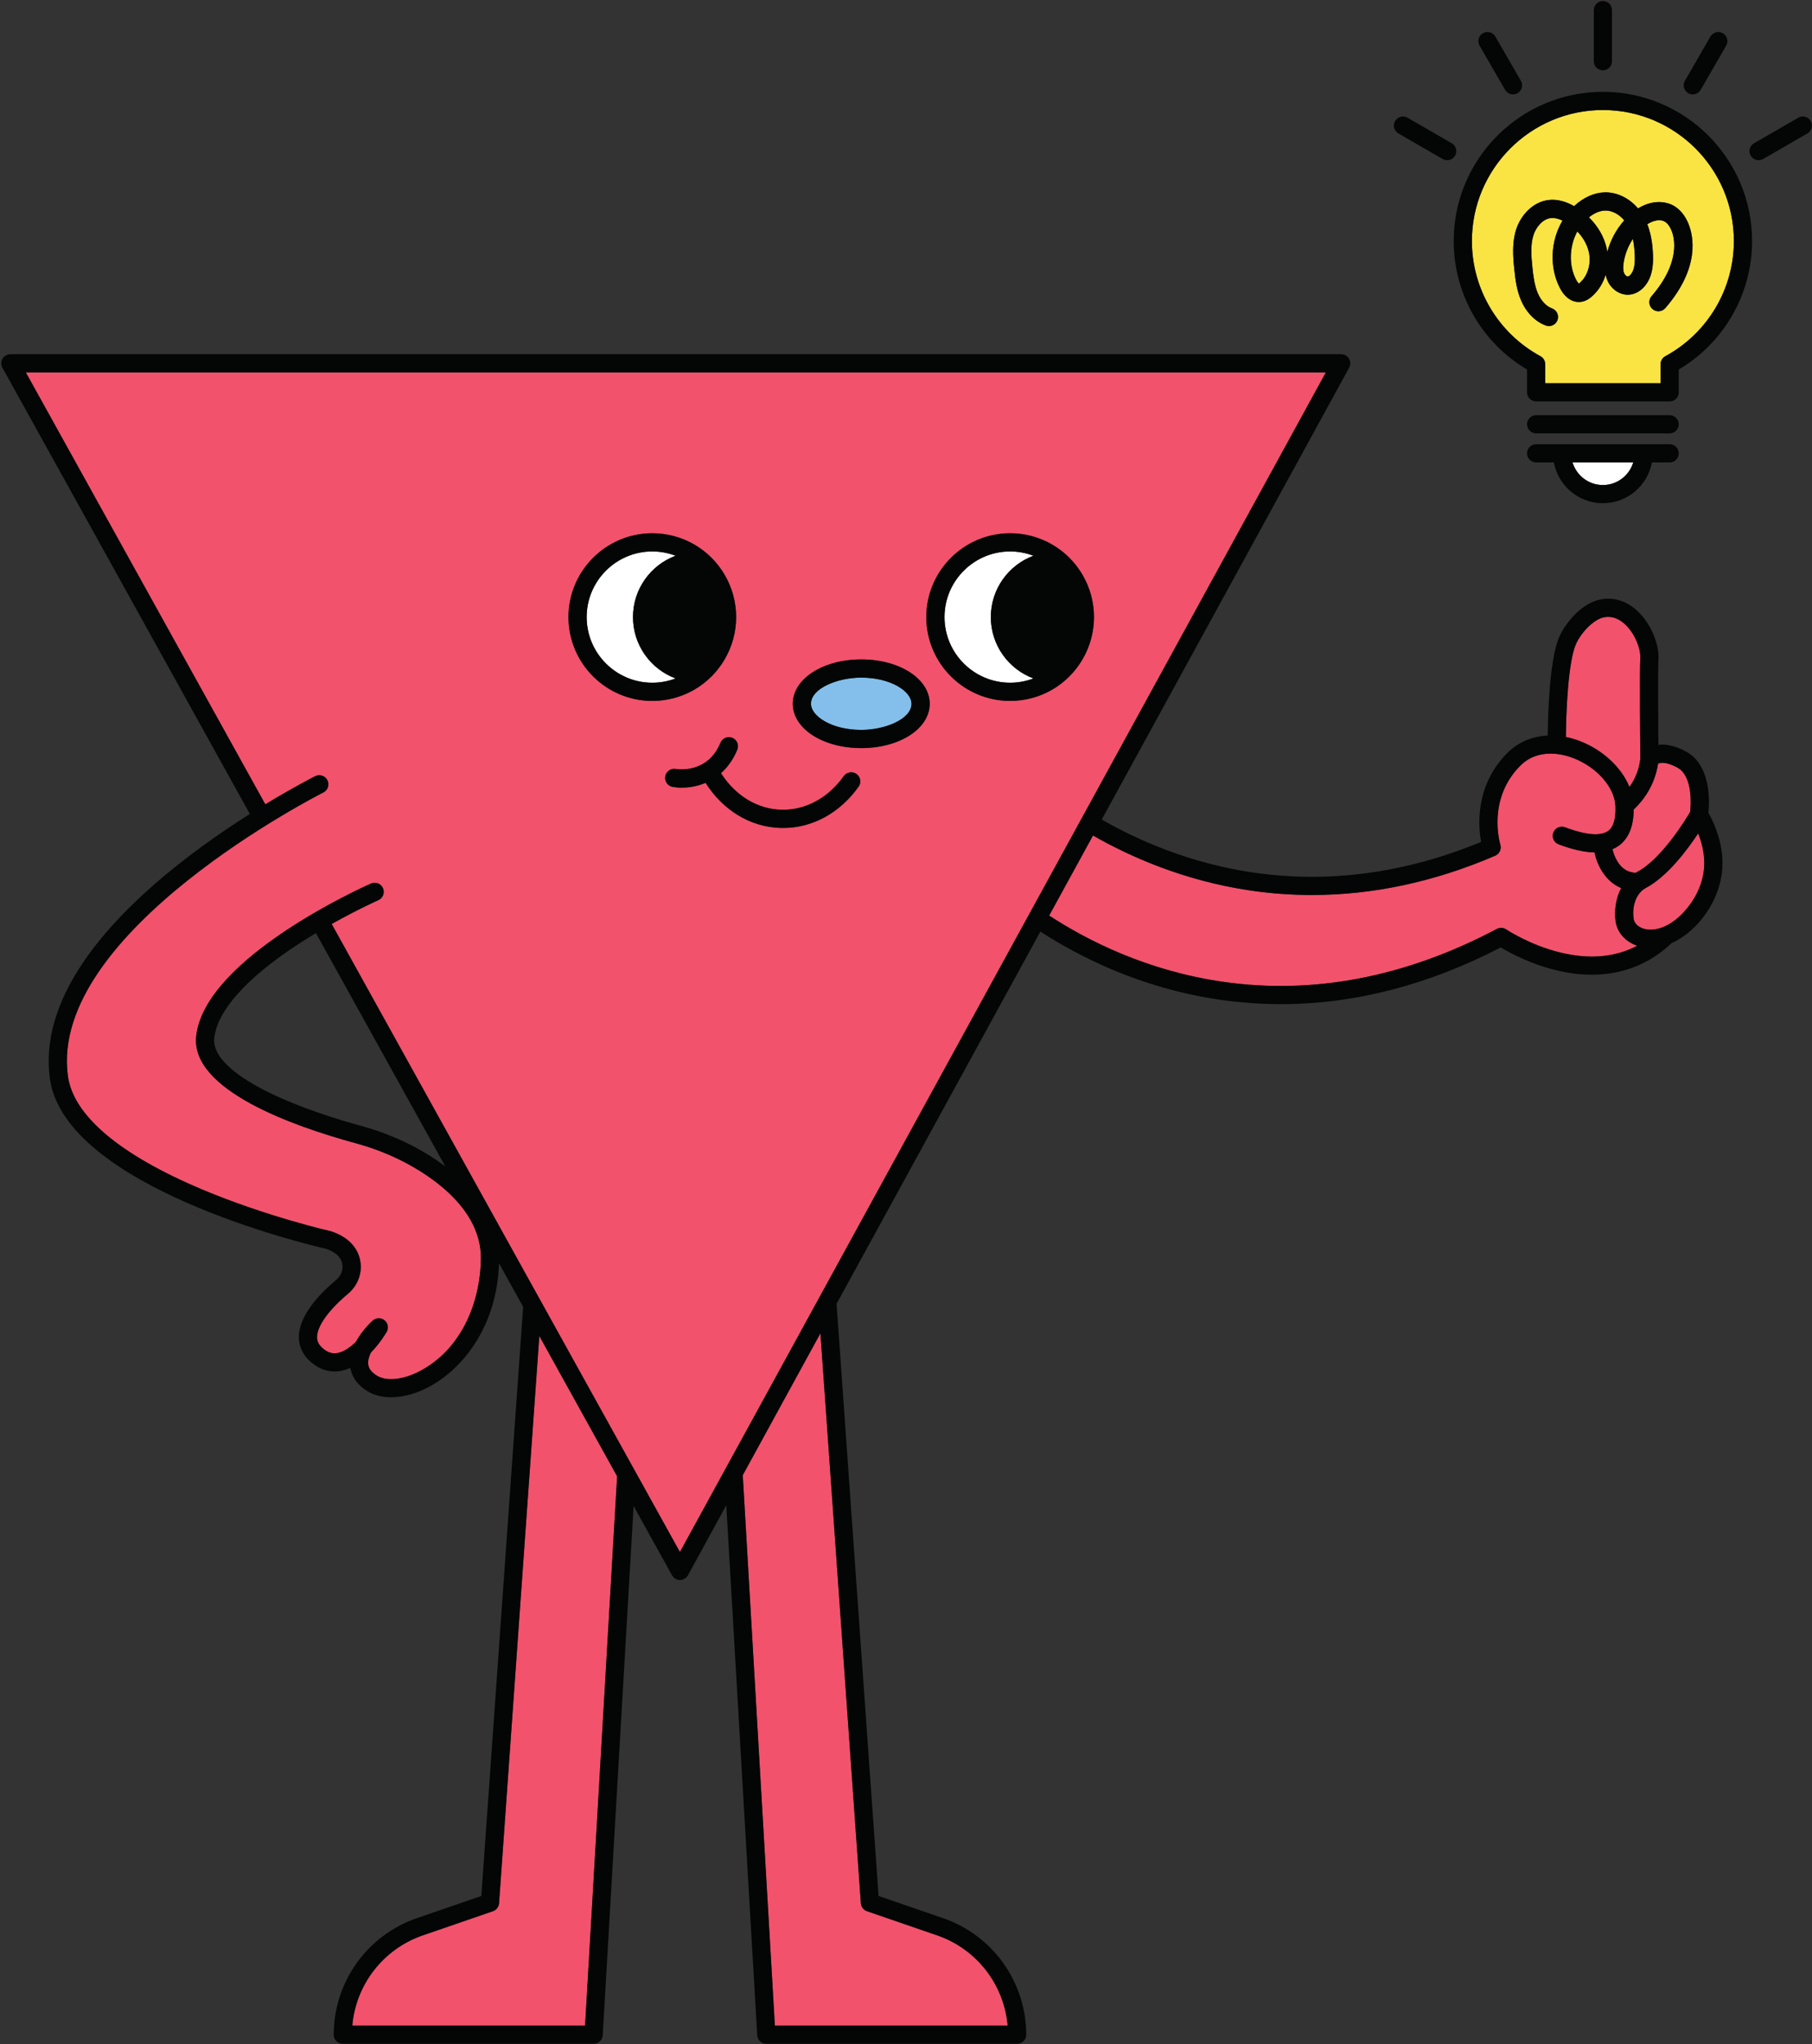 <svg width="1257" height="1418" viewBox="0 0 1257 1418" fill="none" xmlns="http://www.w3.org/2000/svg">
<rect x="0" y="0" width="1257" height="1418" fill="#333333" stroke="none"/>
<path d="M1111.93 336.468C1121.87 336.468 1130.27 329.842 1132.99 320.788H1090.88C1093.6 329.842 1102.01 336.468 1111.93 336.468Z" fill="white"/>
<path d="M1094.19 160.535C1088.67 170.735 1088.05 183.908 1093.39 194.095C1094.12 195.481 1094.85 196.321 1095.31 196.695C1095.47 196.588 1095.71 196.401 1096.01 196.135C1101.56 191.281 1104.03 182.642 1102.15 174.615C1100.97 169.548 1098.17 164.668 1094.19 160.535Z" fill="#F9E444"/>
<path d="M1113.56 146.055C1109.92 146.122 1105.96 147.775 1102.25 150.762C1108.35 156.735 1112.64 164.042 1114.44 171.748C1114.68 172.748 1114.87 173.762 1115.01 174.762C1117.16 166.668 1121.21 159.122 1126.76 152.855C1123.16 148.562 1118.2 145.948 1113.56 146.055Z" fill="#F9E444"/>
<path d="M1155.23 213.749C1152.95 216.375 1148.96 216.669 1146.33 214.389C1143.69 212.109 1143.4 208.122 1145.69 205.482C1166.16 181.829 1161.52 164.722 1159.61 160.055C1158.75 157.895 1157.19 155.055 1154.79 153.682C1151.37 151.762 1146.75 153.042 1142.75 155.535C1145.07 161.442 1146.36 168.389 1146.67 176.562C1146.93 183.202 1146.53 191.668 1141.16 198.268C1138.19 201.922 1134.27 204.109 1130.13 204.415C1124.03 204.855 1117.85 200.869 1115.15 194.682C1114.57 193.389 1114.15 192.015 1113.85 190.575C1112.09 196.415 1108.84 201.682 1104.33 205.629C1102.75 207.015 1100.25 208.908 1096.87 209.375C1091.11 210.175 1085.76 206.735 1082.21 199.949C1074.59 185.415 1075.63 167.042 1083.92 153.015C1081.05 151.642 1078.44 151.055 1076.12 151.242C1070.15 151.748 1065.56 157.642 1063.84 162.908C1061.63 169.668 1062.2 177.402 1063.03 185.402C1063.69 191.788 1064.48 197.948 1066.73 203.268C1068.96 208.562 1072.6 212.455 1076.69 213.962C1079.96 215.162 1081.64 218.788 1080.44 222.068C1079.49 224.615 1077.08 226.189 1074.51 226.189C1073.79 226.189 1073.05 226.068 1072.33 225.802C1064.97 223.095 1058.69 216.669 1055.11 208.189C1052.17 201.269 1051.24 194.082 1050.48 186.708C1049.53 177.682 1048.87 168.095 1051.84 158.989C1054.92 149.589 1063.29 139.655 1075.07 138.668C1080.44 138.228 1086.11 139.669 1091.96 142.989C1091.99 142.962 1092 142.935 1092.03 142.922C1098.48 136.949 1106.04 133.575 1113.32 133.442C1121.84 133.295 1130.28 137.455 1136.32 144.589C1146.05 138.562 1155.35 139.495 1161 142.695C1165.4 145.189 1168.97 149.549 1171.31 155.282C1174.63 163.442 1179.71 185.455 1155.23 213.749ZM1111.93 76.322C1061.83 76.322 1021.07 117.082 1021.07 167.189C1021.07 200.549 1039.29 231.162 1068.63 247.108C1070.65 248.202 1071.92 250.335 1071.92 252.655V265.842H1151.96V252.655C1151.96 250.335 1153.23 248.202 1155.25 247.108C1184.59 231.162 1202.81 200.549 1202.81 167.189C1202.81 117.082 1162.05 76.322 1111.93 76.322Z" fill="#F9E444"/>
<path d="M1132.72 165.762C1129.48 170.655 1127.28 176.215 1126.36 182.041C1125.83 185.388 1125.95 187.868 1126.71 189.628C1127.33 191.028 1128.61 191.882 1129.2 191.828C1129.68 191.788 1130.56 191.295 1131.37 190.295C1134.08 186.975 1134.23 181.468 1134.07 177.041C1133.89 172.801 1133.45 169.068 1132.72 165.762Z" fill="#F9E444"/>
<path d="M1131.37 190.295C1130.56 191.295 1129.68 191.788 1129.2 191.828C1128.61 191.882 1127.33 191.028 1126.71 189.628C1125.95 187.868 1125.83 185.388 1126.36 182.042C1127.28 176.215 1129.48 170.655 1132.72 165.762C1133.45 169.068 1133.89 172.802 1134.07 177.042C1134.23 181.468 1134.08 186.975 1131.37 190.295ZM1115.01 174.762C1114.87 173.762 1114.68 172.749 1114.44 171.749C1112.64 164.042 1108.35 156.735 1102.25 150.762C1105.96 147.775 1109.92 146.122 1113.56 146.055C1118.2 145.948 1123.16 148.562 1126.76 152.855C1121.21 159.122 1117.16 166.668 1115.01 174.762ZM1096.01 196.135C1095.71 196.402 1095.47 196.588 1095.31 196.695C1094.85 196.322 1094.12 195.482 1093.39 194.095C1088.05 183.908 1088.67 170.735 1094.19 160.535C1098.17 164.668 1100.97 169.549 1102.15 174.615C1104.03 182.642 1101.56 191.282 1096.01 196.135ZM1161 142.695C1155.35 139.495 1146.05 138.562 1136.32 144.588C1130.28 137.455 1121.84 133.295 1113.32 133.442C1106.04 133.575 1098.48 136.948 1092.03 142.922C1092 142.935 1091.99 142.962 1091.96 142.988C1086.11 139.668 1080.44 138.228 1075.07 138.668C1063.29 139.655 1054.92 149.588 1051.84 158.988C1048.87 168.095 1049.53 177.682 1050.48 186.708C1051.24 194.082 1052.17 201.268 1055.11 208.188C1058.69 216.668 1064.97 223.095 1072.33 225.802C1073.05 226.068 1073.79 226.188 1074.51 226.188C1077.08 226.188 1079.49 224.615 1080.44 222.068C1081.64 218.788 1079.96 215.162 1076.69 213.962C1072.6 212.455 1068.96 208.562 1066.73 203.268C1064.48 197.948 1063.69 191.788 1063.03 185.402C1062.2 177.402 1061.63 169.668 1063.84 162.908C1065.56 157.642 1070.15 151.748 1076.12 151.242C1078.44 151.055 1081.05 151.642 1083.92 153.015C1075.63 167.042 1074.59 185.415 1082.21 199.949C1085.76 206.735 1091.11 210.175 1096.87 209.375C1100.25 208.908 1102.75 207.015 1104.33 205.628C1108.84 201.682 1112.09 196.415 1113.85 190.575C1114.15 192.015 1114.57 193.389 1115.15 194.682C1117.85 200.869 1124.03 204.855 1130.13 204.415C1134.27 204.109 1138.19 201.922 1141.16 198.268C1146.53 191.668 1146.93 183.202 1146.67 176.562C1146.36 168.388 1145.07 161.442 1142.75 155.535C1146.75 153.042 1151.37 151.762 1154.79 153.682C1157.19 155.055 1158.75 157.895 1159.61 160.055C1161.52 164.722 1166.16 181.829 1145.69 205.482C1143.4 208.122 1143.69 212.108 1146.33 214.388C1148.96 216.668 1152.95 216.375 1155.23 213.749C1179.71 185.455 1174.63 163.442 1171.31 155.282C1168.97 149.549 1165.4 145.188 1161 142.695Z" fill="#040606"/>
<path d="M1155.25 247.108C1153.23 248.202 1151.96 250.335 1151.96 252.655V265.842H1071.92V252.655C1071.92 250.335 1070.65 248.202 1068.63 247.108C1039.29 231.162 1021.07 200.548 1021.07 167.188C1021.07 117.082 1061.83 76.322 1111.93 76.322C1162.05 76.322 1202.81 117.082 1202.81 167.188C1202.81 200.548 1184.59 231.162 1155.25 247.108ZM1111.93 63.695C1054.87 63.695 1008.44 110.122 1008.44 167.188C1008.44 203.908 1027.84 237.722 1059.31 256.322V272.162C1059.31 275.642 1062.13 278.468 1065.61 278.468H1158.27C1161.75 278.468 1164.57 275.642 1164.57 272.162V256.322C1196.04 237.722 1215.44 203.908 1215.44 167.188C1215.44 110.122 1169.01 63.695 1111.93 63.695Z" fill="#040606"/>
<path d="M1065.61 300.642H1158.27C1161.75 300.642 1164.57 297.815 1164.57 294.322C1164.57 290.842 1161.75 288.015 1158.27 288.015H1065.61C1062.13 288.015 1059.31 290.842 1059.31 294.322C1059.31 297.815 1062.13 300.642 1065.61 300.642Z" fill="#040606"/>
<path d="M1132.99 320.788C1130.27 329.842 1121.87 336.468 1111.93 336.468C1102.01 336.468 1093.6 329.842 1090.88 320.788H1132.99ZM1065.61 320.788H1077.92C1080.89 336.868 1095.01 349.082 1111.93 349.082C1128.87 349.082 1142.99 336.868 1145.96 320.788H1158.27C1161.75 320.788 1164.57 317.962 1164.57 314.482C1164.57 310.988 1161.75 308.161 1158.27 308.161H1065.61C1062.13 308.161 1059.31 310.988 1059.31 314.482C1059.31 317.962 1062.13 320.788 1065.61 320.788Z" fill="#040606"/>
<path d="M1105.63 7.055V42.482C1105.63 45.962 1108.45 48.788 1111.93 48.788C1115.43 48.788 1118.25 45.962 1118.25 42.482V7.055C1118.25 3.561 1115.43 0.735 1111.93 0.735C1108.45 0.735 1105.63 3.561 1105.63 7.055Z" fill="#040606"/>
<path d="M1028.72 23.042C1025.69 24.788 1024.67 28.642 1026.4 31.655L1044.12 62.349C1045.28 64.362 1047.41 65.495 1049.59 65.495C1050.65 65.495 1051.75 65.228 1052.73 64.655C1055.76 62.908 1056.79 59.055 1055.05 56.029L1037.33 25.349C1035.59 22.335 1031.73 21.295 1028.72 23.042Z" fill="#040606"/>
<path d="M976.414 81.655C973.387 79.908 969.533 80.948 967.786 83.962C966.04 86.988 967.08 90.842 970.093 92.588L1000.77 110.295C1001.77 110.882 1002.85 111.148 1003.93 111.148C1006.11 111.148 1008.23 110.015 1009.4 107.988C1011.15 104.975 1010.11 101.108 1007.09 99.375L976.414 81.655Z" fill="#040606"/>
<path d="M1247.47 81.655L1216.79 99.375C1213.77 101.108 1212.73 104.975 1214.48 107.988C1215.65 110.015 1217.77 111.148 1219.95 111.148C1221.03 111.148 1222.11 110.882 1223.09 110.295L1253.79 92.588C1256.8 90.842 1257.84 86.988 1256.09 83.962C1254.35 80.948 1250.49 79.908 1247.47 81.655Z" fill="#040606"/>
<path d="M1186.55 25.349L1168.83 56.029C1167.09 59.055 1168.12 62.908 1171.15 64.655C1172.13 65.228 1173.23 65.495 1174.29 65.495C1176.47 65.495 1178.59 64.362 1179.76 62.349L1197.48 31.655C1199.21 28.642 1198.19 24.788 1195.16 23.042C1192.15 21.295 1188.28 22.335 1186.55 25.349Z" fill="#040606"/>
<path d="M1178.04 578.108C1170.43 589.628 1156.59 608.108 1141.6 616.042C1141.13 616.282 1140.67 616.589 1140.2 616.922C1140.2 616.922 1140.19 616.935 1140.17 616.935C1135.96 619.988 1132.03 626.682 1133.2 637.055C1133.59 640.349 1136.21 643.042 1140.25 644.242C1143.8 645.295 1148.44 645.189 1153.59 643.162C1153.65 643.135 1153.72 643.109 1153.79 643.082C1158.95 641.002 1164.61 637.002 1170.17 630.282C1178.89 619.735 1183.13 607.242 1182.13 595.095C1181.59 588.509 1179.83 582.628 1178.04 578.108Z" fill="#F2526C"/>
<path d="M1120.67 638.468C1119.89 631.628 1120.8 623.161 1124.63 616.041C1113.24 611.308 1107.83 599.575 1106.11 591.308C1099.13 591.201 1090.87 589.335 1081.21 585.695C1077.96 584.468 1076.31 580.828 1077.53 577.575C1078.76 574.308 1082.4 572.655 1085.67 573.881C1103.83 580.721 1111.95 579.041 1115.56 576.428C1119.29 573.735 1121 567.908 1120.63 559.135C1120.09 546.201 1107.83 532.215 1091.47 525.881C1084.61 523.228 1067.28 518.428 1054.53 531.268C1031.61 554.388 1040.41 584.668 1040.8 585.948C1040.83 586.041 1040.83 586.135 1040.85 586.228C1040.91 586.455 1040.95 586.681 1040.99 586.921C1041.01 587.095 1041.03 587.255 1041.04 587.428C1041.05 587.681 1041.05 587.935 1041.03 588.175C1041.03 588.335 1041.01 588.481 1040.99 588.641C1040.96 588.895 1040.91 589.148 1040.84 589.401C1040.8 589.535 1040.76 589.668 1040.72 589.801C1040.63 590.055 1040.52 590.308 1040.4 590.548C1040.35 590.668 1040.29 590.775 1040.23 590.881C1040.09 591.135 1039.93 591.361 1039.77 591.588C1039.69 591.681 1039.63 591.788 1039.55 591.881C1039.36 592.081 1039.17 592.281 1038.96 592.468C1038.85 592.561 1038.76 592.641 1038.65 592.735C1038.44 592.895 1038.21 593.041 1037.99 593.188C1037.85 593.268 1037.72 593.335 1037.59 593.401C1037.47 593.468 1037.37 593.535 1037.25 593.588C995.053 611.735 952.467 620.855 910.147 620.855C895.96 620.855 881.8 619.828 867.693 617.775C820.906 610.961 783 593.775 758.226 579.575L727.787 635.161C727.96 635.255 728.147 635.321 728.32 635.428C753.773 652.041 795.266 673.428 848.386 681.068C911.373 690.121 975.307 677.775 1038.4 644.375C1040.47 643.281 1042.96 643.415 1044.89 644.735C1045.05 644.841 1061.21 655.655 1082.61 660.815C1102.81 665.695 1120.6 664.055 1135.76 656.041C1127.33 653.201 1121.59 646.548 1120.67 638.468Z" fill="#F2526C"/>
<path d="M597.453 470.055C580.96 470.055 562.586 477.508 562.586 488.188C562.586 496.775 576.906 506.335 597.453 506.335C613.946 506.335 632.32 498.882 632.32 488.188C632.32 479.615 618 470.055 597.453 470.055Z" fill="#83BFEA"/>
<path d="M346.2 1320.25C346.027 1322.77 344.36 1324.95 341.96 1325.77L293.28 1342.53C265.88 1351.96 246.853 1376.65 244.387 1405.15H405.867L428.107 1024.09L374.133 926.761L346.2 1320.25Z" fill="#F2526C"/>
<path d="M468.667 385.508C463.534 383.575 458.054 382.535 452.507 382.535C427.4 382.535 406.974 402.962 406.974 428.068C406.974 453.175 427.4 473.602 452.507 473.602C458.054 473.602 463.534 472.575 468.667 470.628C451.4 464.202 439.107 447.575 439.107 428.068C439.107 408.575 451.4 391.948 468.667 385.508Z" fill="white"/>
<path d="M515.253 1023.31L537.533 1405.15H699.013C696.546 1376.65 677.52 1351.96 650.12 1342.53L601.426 1325.77C599.039 1324.95 597.373 1322.77 597.186 1320.25L569.133 924.895L515.253 1023.31Z" fill="#F2526C"/>
<path d="M1130.36 545.908C1134.52 540.148 1137.05 533.628 1137.91 526.455C1137.85 520.522 1137.35 465.268 1137.88 456.708C1138.29 450.215 1134.21 439.188 1126.89 432.695C1122.49 428.788 1117.79 427.282 1112.88 428.175C1105.47 429.548 1097 438.695 1093.43 446.388C1087.72 458.628 1086.35 495.295 1086.27 511.242C1089.49 511.908 1092.76 512.842 1096.03 514.108C1112.17 520.375 1124.91 532.508 1130.36 545.908Z" fill="#F2526C"/>
<path d="M1133.29 561.615C1133.23 573.308 1129.76 581.735 1122.96 586.655C1121.61 587.628 1120.15 588.442 1118.59 589.108C1119.07 591.068 1120.03 594.255 1121.84 597.308C1124.93 602.535 1129.17 605.202 1134.71 605.468C1135.04 605.282 1135.35 605.068 1135.69 604.882C1152.57 595.962 1169.16 568.828 1172.51 563.162C1173.01 558.322 1174.44 538.255 1163.49 532.388C1156.21 528.495 1152 528.788 1150.2 529.775C1147.93 544.628 1140.24 555.015 1133.29 561.615Z" fill="#F2526C"/>
<path d="M716.907 385.508C711.774 383.575 706.293 382.535 700.747 382.535C675.64 382.535 655.213 402.962 655.213 428.068C655.213 453.175 675.64 473.602 700.747 473.602C706.293 473.602 711.774 472.575 716.907 470.628C699.64 464.202 687.347 447.575 687.347 428.068C687.347 408.575 699.64 391.948 716.907 385.508Z" fill="white"/>
<path d="M729.68 478.535C720.92 483.561 710.92 486.228 700.747 486.228C668.68 486.228 642.587 460.135 642.587 428.068C642.587 396.001 668.68 369.921 700.747 369.921C710.92 369.921 720.92 372.575 729.68 377.615C747.707 387.961 758.907 407.295 758.907 428.068C758.907 448.841 747.707 468.175 729.68 478.535ZM597.453 518.948C570.827 518.948 549.96 505.441 549.96 488.188C549.96 470.948 570.827 457.428 597.453 457.428C624.08 457.428 644.947 470.948 644.947 488.188C644.947 505.441 624.08 518.948 597.453 518.948ZM595.626 545.695C582.56 564.001 563.573 574.348 543.226 574.348C542.493 574.348 541.76 574.335 541.013 574.308C520.387 573.548 501.6 562.161 489.467 543.055C483.667 545.508 477.827 546.388 472.933 546.388C470.533 546.388 468.36 546.175 466.533 545.828C463.12 545.188 460.867 541.881 461.507 538.455C462.16 535.041 465.44 532.788 468.853 533.428C469.813 533.588 490.8 537.001 499.787 515.241C501.12 512.015 504.813 510.495 508.027 511.815C511.253 513.148 512.787 516.841 511.453 520.055C508.533 527.121 504.573 532.415 500.147 536.335C510.027 551.841 525.08 561.095 541.48 561.695C558.333 562.335 574.32 553.815 585.36 538.361C587.373 535.535 591.32 534.868 594.16 536.895C596.986 538.921 597.653 542.868 595.626 545.695ZM394.347 428.068C394.347 396.001 420.44 369.921 452.507 369.921C462.68 369.921 472.68 372.575 481.44 377.615C499.467 387.961 510.667 407.295 510.667 428.068C510.667 448.841 499.467 468.175 481.44 478.535C472.68 483.561 462.68 486.228 452.507 486.228C420.44 486.228 394.347 460.135 394.347 428.068ZM17.907 258.335L184.053 557.961C204.28 545.668 218.4 538.561 218.667 538.428C221.787 536.868 225.573 538.135 227.133 541.255C228.693 544.361 227.427 548.161 224.32 549.721C222.413 550.668 33.613 646.415 47.08 746.348C50.787 773.841 83.08 801.121 140.493 825.241C185.08 843.975 229.147 854.041 229.587 854.135C229.813 854.188 230.04 854.255 230.267 854.335C243.747 859.028 248.253 867.375 249.68 873.548C251.693 882.348 248.507 891.535 241.36 897.508C228.067 908.628 220.067 919.788 219.933 927.348C219.893 930.321 221.067 932.775 223.64 935.081C226.987 938.068 230.227 939.201 233.813 938.641C238.36 937.921 242.947 934.655 246.907 930.788C251.213 922.868 257.453 917.055 258.547 916.081C260.853 914.001 264.333 913.908 266.747 915.868C269.16 917.828 269.787 921.255 268.227 923.948C267.467 925.255 263.453 931.895 257.253 938.321C255.96 941.015 255.173 943.761 255.413 946.268C255.52 947.401 255.853 950.868 261.56 954.348C268.56 958.615 280.827 957.015 292.827 950.281C322.867 933.428 333.587 899.015 333.6 872.415C333.613 857.095 326.267 834.228 291.213 812.268C277.893 803.908 262.92 797.441 246.72 793.028C203.56 781.281 131.8 755.975 136.12 718.535C142.373 664.321 252.653 614.975 257.333 612.895C260.533 611.495 264.253 612.935 265.667 616.121C267.067 619.308 265.627 623.028 262.44 624.441C262.253 624.521 248.2 630.775 230.08 640.961L471.667 1076.63L919.747 258.335H17.907Z" fill="#F2526C"/>
<path d="M1170.17 630.282C1164.61 637.002 1158.95 641.002 1153.79 643.082C1153.72 643.108 1153.65 643.135 1153.59 643.162C1148.44 645.188 1143.8 645.295 1140.25 644.242C1136.21 643.042 1133.59 640.348 1133.2 637.055C1132.03 626.682 1135.96 619.988 1140.17 616.935C1140.19 616.935 1140.2 616.922 1140.2 616.922C1140.67 616.588 1141.13 616.282 1141.6 616.042C1156.59 608.108 1170.43 589.628 1178.04 578.108C1179.83 582.628 1181.59 588.508 1182.13 595.095C1183.13 607.242 1178.89 619.735 1170.17 630.282ZM1082.61 660.815C1061.21 655.655 1045.05 644.842 1044.89 644.735C1042.96 643.415 1040.47 643.282 1038.4 644.375C975.307 677.775 911.373 690.122 848.386 681.068C795.266 673.428 753.773 652.042 728.32 635.428C728.147 635.322 727.96 635.255 727.787 635.162L758.226 579.575C783 593.775 820.906 610.962 867.693 617.775C881.8 619.828 895.96 620.855 910.147 620.855C952.467 620.855 995.053 611.735 1037.25 593.588C1037.37 593.535 1037.47 593.468 1037.59 593.402C1037.72 593.335 1037.85 593.268 1037.99 593.188C1038.21 593.042 1038.44 592.895 1038.65 592.735C1038.76 592.642 1038.85 592.562 1038.96 592.468C1039.17 592.282 1039.36 592.082 1039.55 591.882C1039.63 591.788 1039.69 591.682 1039.77 591.588C1039.93 591.362 1040.09 591.135 1040.23 590.882C1040.29 590.775 1040.35 590.668 1040.4 590.548C1040.52 590.308 1040.63 590.055 1040.72 589.802C1040.76 589.668 1040.8 589.535 1040.84 589.402C1040.91 589.148 1040.96 588.895 1040.99 588.642C1041.01 588.482 1041.03 588.335 1041.03 588.175C1041.05 587.935 1041.05 587.682 1041.04 587.428C1041.03 587.255 1041.01 587.095 1040.99 586.922C1040.95 586.682 1040.91 586.455 1040.85 586.228C1040.83 586.135 1040.83 586.042 1040.8 585.948C1040.41 584.668 1031.61 554.388 1054.53 531.268C1067.28 518.428 1084.61 523.228 1091.47 525.882C1107.83 532.215 1120.09 546.202 1120.63 559.135C1121 567.908 1119.29 573.735 1115.56 576.428C1111.95 579.042 1103.83 580.722 1085.67 573.882C1082.4 572.655 1078.76 574.308 1077.53 577.575C1076.31 580.828 1077.96 584.468 1081.21 585.695C1090.87 589.335 1099.13 591.202 1106.11 591.308C1107.83 599.575 1113.24 611.308 1124.63 616.042C1120.8 623.162 1119.89 631.628 1120.67 638.468C1121.59 646.548 1127.33 653.202 1135.76 656.042C1120.6 664.055 1102.81 665.695 1082.61 660.815ZM308.853 809.055C305.44 806.495 301.787 804.002 297.92 801.575C283.547 792.562 267.426 785.588 250.026 780.855C235.786 776.975 208.466 768.762 185.546 757.335C167.773 748.482 146.947 734.802 148.653 719.988C150.853 700.975 170.906 678.548 206.68 655.108C210.88 652.362 215.066 649.748 219.16 647.295L308.853 809.055ZM471.666 1076.63L230.08 640.962C248.2 630.775 262.253 624.522 262.44 624.442C265.627 623.028 267.067 619.308 265.667 616.122C264.253 612.935 260.533 611.495 257.333 612.895C252.653 614.975 142.373 664.322 136.12 718.535C131.8 755.975 203.56 781.282 246.72 793.028C262.92 797.442 277.893 803.908 291.213 812.268C326.266 834.228 333.613 857.095 333.6 872.415C333.586 899.015 322.866 933.428 292.826 950.282C280.826 957.015 268.56 958.615 261.56 954.348C255.853 950.868 255.52 947.402 255.413 946.268C255.173 943.762 255.96 941.015 257.253 938.322C263.453 931.895 267.466 925.255 268.226 923.948C269.786 921.255 269.16 917.828 266.746 915.868C264.333 913.908 260.853 914.002 258.546 916.082C257.453 917.055 251.213 922.868 246.907 930.788C242.947 934.655 238.36 937.922 233.813 938.642C230.226 939.202 226.987 938.068 223.64 935.082C221.067 932.775 219.893 930.322 219.933 927.348C220.066 919.788 228.066 908.628 241.36 897.508C248.506 891.535 251.693 882.348 249.68 873.548C248.253 867.375 243.747 859.028 230.266 854.335C230.04 854.255 229.813 854.188 229.587 854.135C229.147 854.042 185.08 843.975 140.493 825.242C83.08 801.122 50.786 773.842 47.08 746.348C33.613 646.415 222.413 550.668 224.32 549.722C227.427 548.162 228.693 544.362 227.133 541.255C225.573 538.135 221.786 536.868 218.666 538.428C218.4 538.562 204.28 545.668 184.053 557.962L17.907 258.335H919.747L471.666 1076.63ZM597.187 1320.26C597.373 1322.78 599.04 1324.95 601.426 1325.78L650.12 1342.54C677.52 1351.96 696.546 1376.66 699.013 1405.15H537.533L515.253 1023.31L569.133 924.895L597.187 1320.26ZM405.866 1405.15H244.387C246.853 1376.66 265.88 1351.96 293.28 1342.54L341.96 1325.78C344.36 1324.95 346.026 1322.78 346.2 1320.26L374.133 926.762L428.107 1024.1L405.866 1405.15ZM1093.43 446.388C1097 438.695 1105.47 429.548 1112.88 428.175C1117.79 427.282 1122.49 428.788 1126.89 432.695C1134.21 439.188 1138.29 450.215 1137.88 456.708C1137.35 465.268 1137.85 520.522 1137.91 526.455C1137.05 533.628 1134.52 540.148 1130.36 545.908C1124.91 532.508 1112.17 520.375 1096.03 514.108C1092.76 512.842 1089.49 511.908 1086.27 511.242C1086.35 495.295 1087.72 458.628 1093.43 446.388ZM1163.49 532.388C1174.44 538.255 1173.01 558.322 1172.51 563.162C1169.16 568.828 1152.57 595.962 1135.69 604.882C1135.35 605.068 1135.04 605.282 1134.71 605.468C1129.17 605.202 1124.93 602.535 1121.84 597.308C1120.03 594.255 1119.07 591.068 1118.59 589.108C1120.15 588.442 1121.61 587.628 1122.96 586.655C1129.76 581.735 1133.23 573.308 1133.29 561.615C1140.24 555.015 1147.93 544.628 1150.2 529.775C1152 528.788 1156.21 528.495 1163.49 532.388ZM1185.13 563.815C1185.95 555.855 1187.03 530.668 1169.44 521.268C1161.36 516.948 1155.12 516.055 1150.44 516.682C1150.27 494.615 1150.12 463.268 1150.48 457.508C1151.19 446.295 1144.65 431.575 1135.27 423.255C1127.92 416.735 1119.4 414.148 1110.6 415.762C1097.08 418.255 1086.08 432.255 1081.99 441.055C1078.36 448.828 1075.87 463.508 1074.56 484.682C1073.88 495.562 1073.71 505.268 1073.65 510.228C1062.88 510.722 1053.08 514.828 1045.57 522.388C1023.4 544.748 1025.32 572.335 1027.43 584.028C974.84 605.735 921.733 612.895 869.507 605.282C824.52 598.735 788.066 582.162 764.293 568.495L935.933 255.055C937 253.095 936.96 250.722 935.826 248.802C934.68 246.882 932.626 245.708 930.386 245.708H7.187C4.96 245.708 2.88 246.895 1.746 248.815C0.613 250.749 0.586 253.122 1.666 255.082L173.32 564.628C157.667 574.548 139.6 586.908 121.88 601.095C94.133 623.308 72.586 645.602 57.826 667.348C38.933 695.215 31.12 722.362 34.573 748.028C44.747 823.548 214.933 863.735 226.44 866.362C232.773 868.642 236.347 871.908 237.373 876.362C238.307 880.455 236.693 884.948 233.253 887.828C212.067 905.562 207.453 919.002 207.32 927.148C207.213 933.762 209.946 939.762 215.226 944.495C221.36 949.975 228.48 952.255 235.8 951.095C238.306 950.708 240.72 949.922 243.026 948.882C243.84 953.722 246.653 960.042 254.987 965.122C259.56 967.908 265.16 969.282 271.293 969.282C279.893 969.282 289.573 966.588 299 961.295C321.16 948.855 344.8 920.122 346.16 876.322L362.907 906.535L333.907 1315.2L289.173 1330.6C254.667 1342.48 231.493 1374.98 231.493 1411.46C231.493 1414.94 234.32 1417.76 237.8 1417.76H411.813C415.16 1417.76 417.92 1415.16 418.12 1411.82L439.546 1044.72L466.173 1092.76C467.293 1094.78 469.4 1096.02 471.693 1096.02C471.706 1096.02 471.707 1096.02 471.72 1096.02C474.013 1096 476.133 1094.75 477.24 1092.74L503.826 1044.18L525.28 1411.82C525.48 1415.16 528.24 1417.76 531.587 1417.76H705.587C709.08 1417.76 711.907 1414.94 711.907 1411.46C711.907 1374.98 688.72 1342.48 654.226 1330.6L609.48 1315.2L580.36 904.668C580.346 904.602 580.333 904.535 580.32 904.468L721.733 646.215C748.293 663.482 791.413 685.628 846.6 693.562C860.573 695.575 874.573 696.575 888.6 696.575C939.44 696.575 990.547 683.402 1041.07 657.228C1047.2 660.908 1061.43 668.628 1079.27 672.988C1110.77 680.708 1138.52 674.228 1159.57 654.268C1167.57 650.695 1174.67 644.655 1179.89 638.322C1190.73 625.228 1195.99 609.508 1194.71 594.042C1193.52 579.788 1187.76 568.362 1185.13 563.815Z" fill="#040606"/>
<path d="M594.16 536.895C591.32 534.868 587.374 535.535 585.36 538.361C574.32 553.815 558.334 562.335 541.48 561.695C525.08 561.095 510.027 551.841 500.147 536.335C504.574 532.415 508.534 527.121 511.454 520.055C512.787 516.841 511.254 513.148 508.027 511.815C504.814 510.495 501.12 512.015 499.787 515.241C490.8 537.001 469.814 533.588 468.854 533.428C465.44 532.788 462.16 535.041 461.507 538.455C460.867 541.881 463.12 545.188 466.534 545.828C468.36 546.175 470.534 546.388 472.934 546.388C477.827 546.388 483.667 545.508 489.467 543.055C501.6 562.161 520.387 573.548 541.014 574.308C541.76 574.335 542.494 574.348 543.227 574.348C563.574 574.348 582.56 564.001 595.627 545.695C597.654 542.868 596.987 538.921 594.16 536.895Z" fill="#040606"/>
<path d="M597.453 506.335C576.907 506.335 562.587 496.775 562.587 488.188C562.587 477.508 580.96 470.055 597.453 470.055C618 470.055 632.32 479.615 632.32 488.188C632.32 498.882 613.947 506.335 597.453 506.335ZM597.453 457.428C570.827 457.428 549.96 470.948 549.96 488.188C549.96 505.442 570.827 518.948 597.453 518.948C624.08 518.948 644.947 505.442 644.947 488.188C644.947 470.948 624.08 457.428 597.453 457.428Z" fill="#040606"/>
<path d="M716.906 470.629C711.773 472.575 706.293 473.602 700.746 473.602C675.64 473.602 655.213 453.175 655.213 428.068C655.213 402.962 675.64 382.535 700.746 382.535C706.293 382.535 711.773 383.575 716.906 385.508C699.64 391.948 687.346 408.575 687.346 428.068C687.346 447.575 699.64 464.202 716.906 470.629ZM729.68 377.615C720.92 372.575 710.92 369.922 700.746 369.922C668.68 369.922 642.586 396.002 642.586 428.068C642.586 460.135 668.68 486.229 700.746 486.229C710.92 486.229 720.92 483.562 729.68 478.535C747.706 468.175 758.906 448.842 758.906 428.068C758.906 407.295 747.706 387.962 729.68 377.615Z" fill="#040606"/>
<path d="M468.667 470.629C463.533 472.575 458.053 473.602 452.507 473.602C427.4 473.602 406.974 453.175 406.974 428.068C406.974 402.962 427.4 382.535 452.507 382.535C458.053 382.535 463.533 383.575 468.667 385.508C451.4 391.948 439.107 408.575 439.107 428.068C439.107 447.575 451.4 464.202 468.667 470.629ZM510.667 428.068C510.667 407.295 499.467 387.962 481.44 377.615C472.68 372.575 462.68 369.922 452.507 369.922C420.44 369.922 394.347 396.002 394.347 428.068C394.347 460.135 420.44 486.229 452.507 486.229C462.68 486.229 472.68 483.562 481.44 478.535C499.467 468.175 510.667 448.842 510.667 428.068Z" fill="#040606"/>
</svg>
